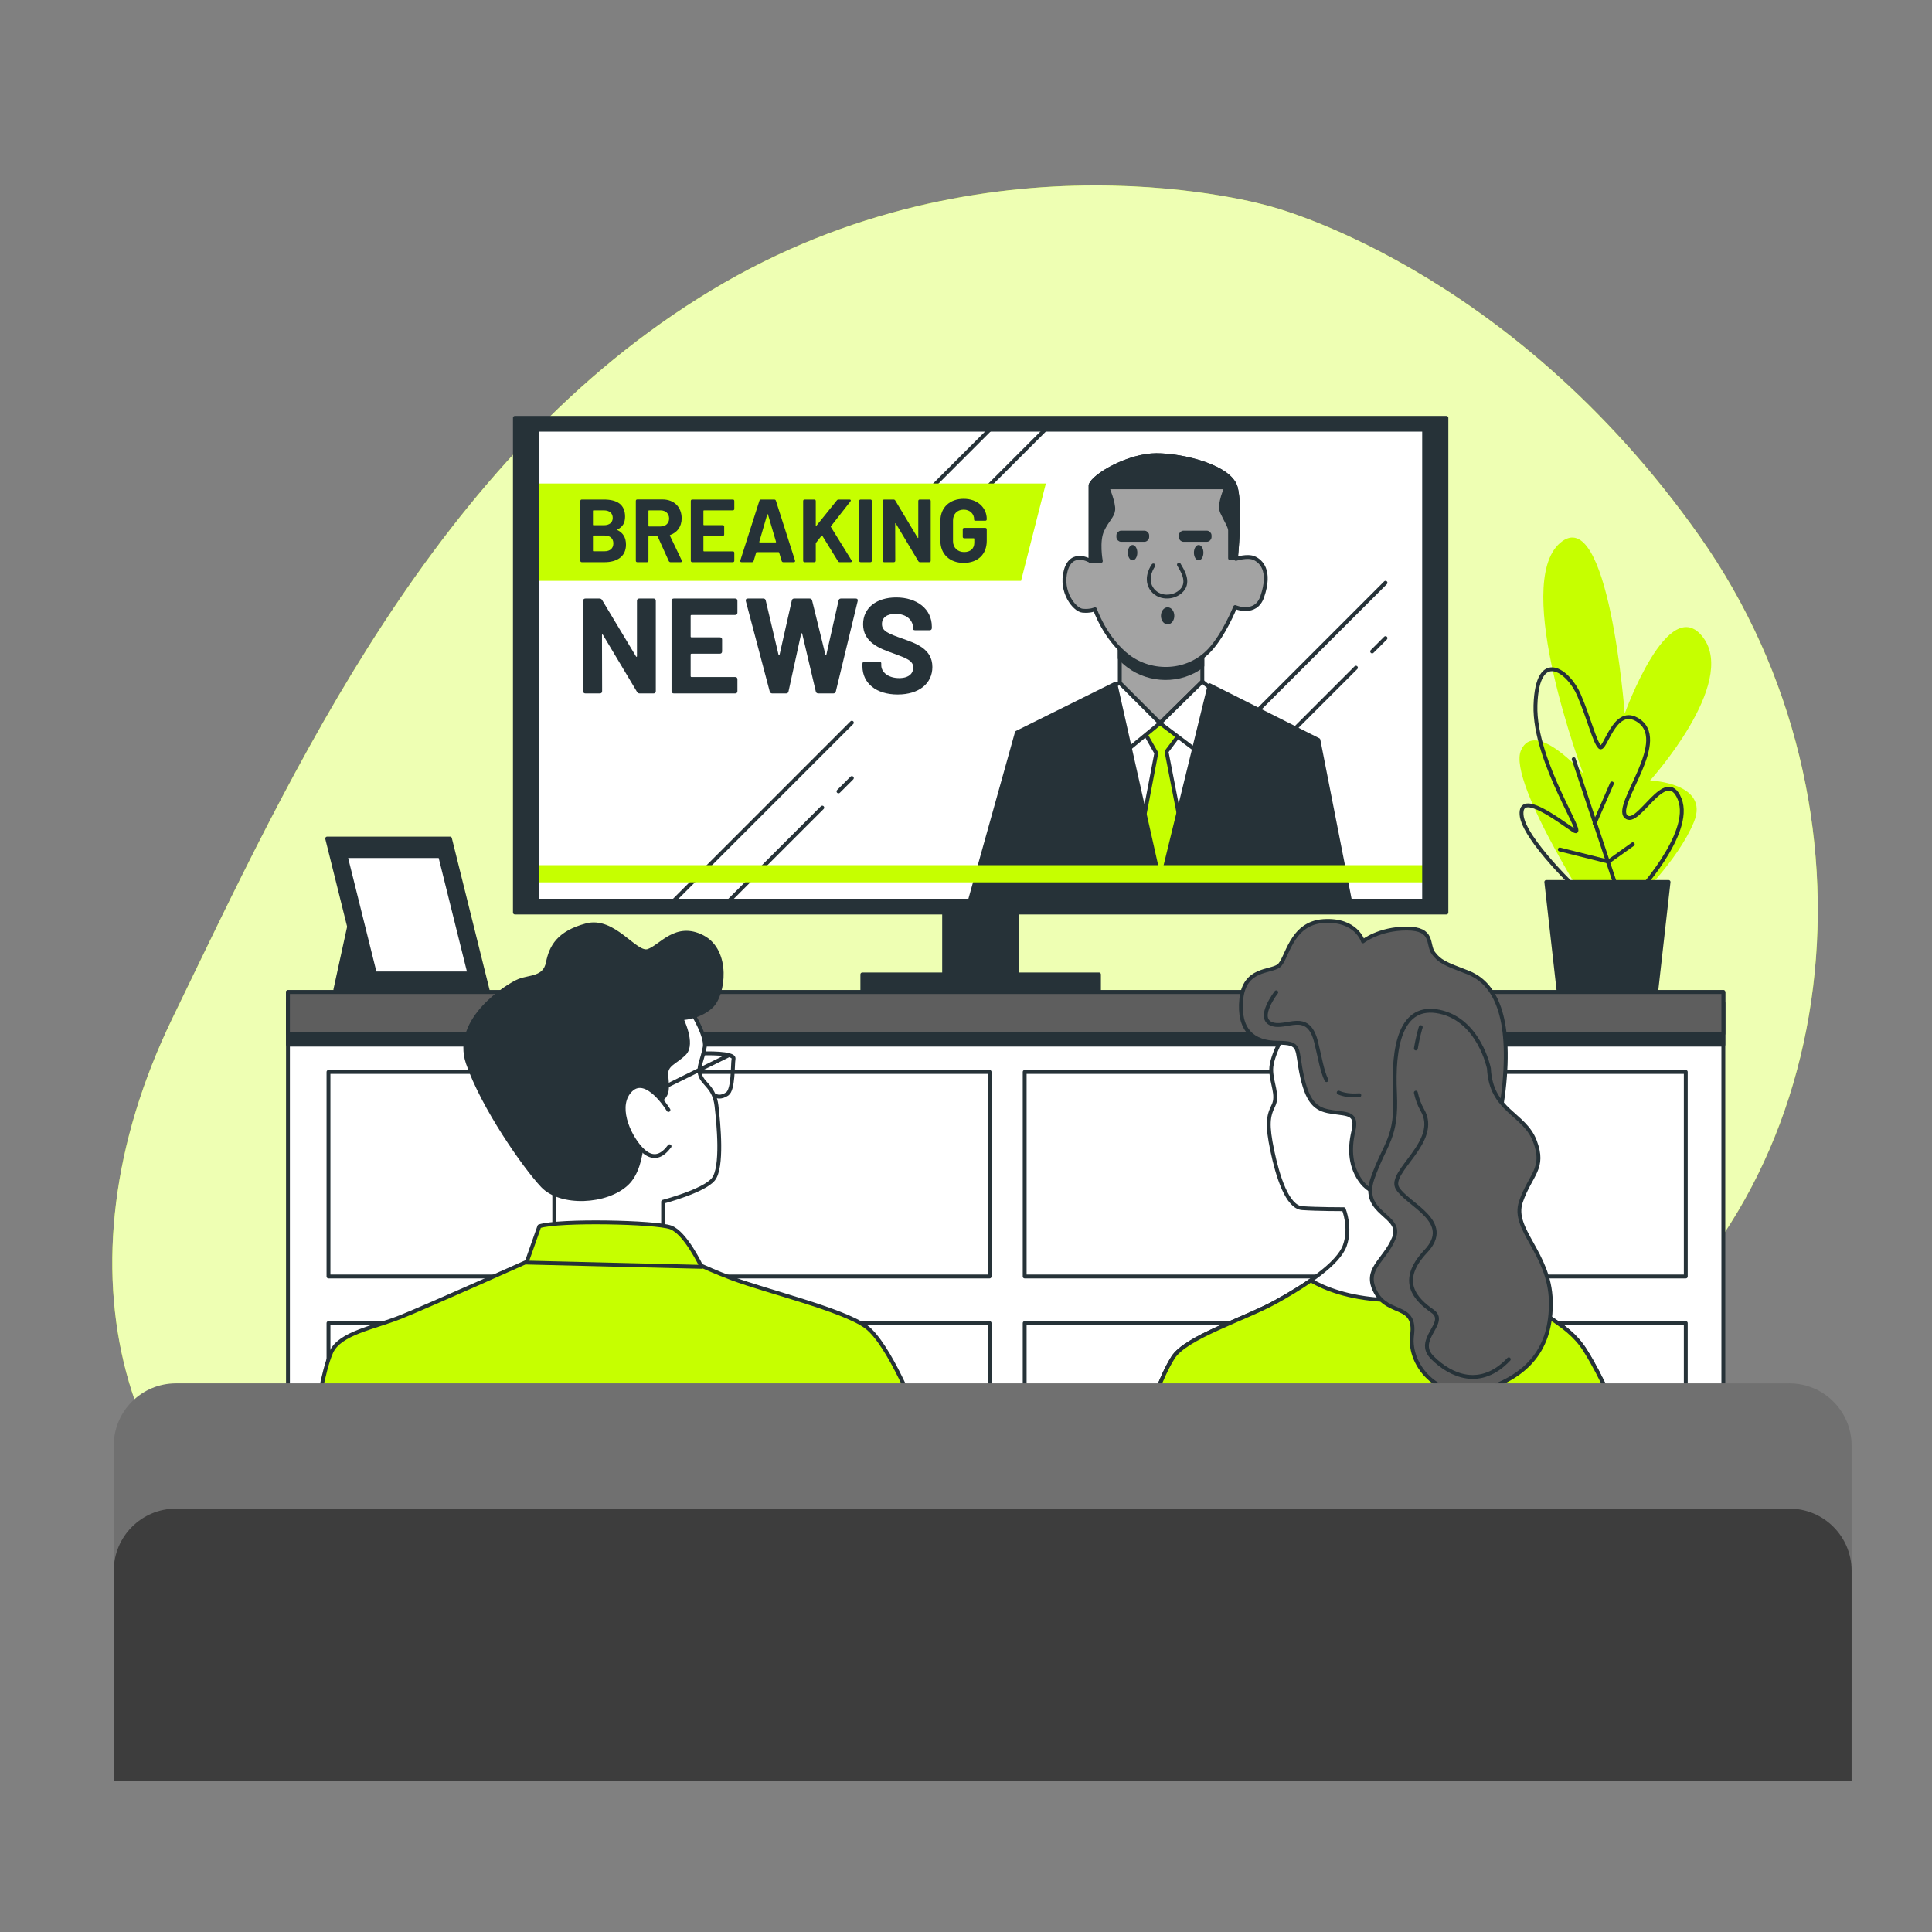 <?xml version="1.0" encoding="utf-8"?>
<!-- Generator: Adobe Illustrator 27.5.0, SVG Export Plug-In . SVG Version: 6.00 Build 0)  -->
<svg version="1.1" xmlns="http://www.w3.org/2000/svg" xmlns:xlink="http://www.w3.org/1999/xlink" x="0px" y="0px"
	 viewBox="0 0 500 500" style="enable-background:new 0 0 500 500;" xml:space="preserve">
<rect x="0" y="0" width="500" height="500" fill="#808080" stroke="none"/>
<g id="Background_Simple">
	<g>
		<path style="fill:#C6FF00;" d="M328.295,53.28c0,0-72.545-21.361-144.18,21.845c-71.635,43.206-108.167,123.78-139.51,188.426
			c-31.342,64.646-13.965,127.981,40.325,154.581c54.29,26.6,91.623-18.38,168.069-24.238c76.446-5.858,96.933,3.67,160.631-41.089
			c63.698-44.759,75.811-143.667,26.26-213.976S328.295,53.28,328.295,53.28z"/>
		<path style="opacity:0.7;fill:#FFFFFF;" d="M328.295,53.28c0,0-72.545-21.361-144.18,21.845
			c-71.635,43.206-108.167,123.78-139.51,188.426c-31.342,64.646-13.965,127.981,40.325,154.581
			c54.29,26.6,91.623-18.38,168.069-24.238c76.446-5.858,96.933,3.67,160.631-41.089c63.698-44.759,75.811-143.667,26.26-213.976
			S328.295,53.28,328.295,53.28z"/>
	</g>
</g>
<g id="TV">
	<g>
		
			<rect id="XMLID_150_" x="244.337" y="234.449" style="fill:#263238;stroke:#263238;stroke-linecap:round;stroke-linejoin:round;stroke-miterlimit:10;" width="18.908" height="20.934"/>
		
			<rect id="XMLID_149_" x="133.255" y="108.145" style="fill:#263238;stroke:#263238;stroke-linecap:round;stroke-linejoin:round;stroke-miterlimit:10;" width="241.074" height="128.015"/>
		<g>
			<defs>
				<rect id="XMLID_146_" x="139.021" y="111.207" width="229.541" height="121.891"/>
			</defs>
			<use xlink:href="#XMLID_146_"  style="overflow:visible;fill:#FFFFFF;"/>
			<clipPath id="XMLID_00000005947445528374153610000007825325604502009227_">
				<use xlink:href="#XMLID_146_"  style="overflow:visible;"/>
			</clipPath>
			<g style="clip-path:url(#XMLID_00000005947445528374153610000007825325604502009227_);">
				
					<line style="fill:none;stroke:#263238;stroke-linecap:round;stroke-linejoin:round;stroke-miterlimit:10;" x1="358.569" y1="150.818" x2="300.543" y2="208.844"/>
				
					<line style="fill:none;stroke:#263238;stroke-linecap:round;stroke-linejoin:round;stroke-miterlimit:10;" x1="350.915" y1="172.794" x2="300.543" y2="223.166"/>
				
					<line style="fill:none;stroke:#263238;stroke-linecap:round;stroke-linejoin:round;stroke-miterlimit:10;" x1="358.569" y1="165.14" x2="355.112" y2="168.596"/>
			</g>
			<g style="clip-path:url(#XMLID_00000005947445528374153610000007825325604502009227_);">
				
					<line style="fill:none;stroke:#263238;stroke-linecap:round;stroke-linejoin:round;stroke-miterlimit:10;" x1="220.459" y1="187.033" x2="162.433" y2="245.059"/>
				
					<line style="fill:none;stroke:#263238;stroke-linecap:round;stroke-linejoin:round;stroke-miterlimit:10;" x1="212.804" y1="209.009" x2="162.433" y2="259.381"/>
				
					<line style="fill:none;stroke:#263238;stroke-linecap:round;stroke-linejoin:round;stroke-miterlimit:10;" x1="220.459" y1="201.355" x2="217.002" y2="204.811"/>
			</g>
			<g style="clip-path:url(#XMLID_00000005947445528374153610000007825325604502009227_);">
				
					<line style="fill:none;stroke:#263238;stroke-linecap:round;stroke-linejoin:round;stroke-miterlimit:10;" x1="293.547" y1="73.779" x2="235.521" y2="131.805"/>
				
					<line style="fill:none;stroke:#263238;stroke-linecap:round;stroke-linejoin:round;stroke-miterlimit:10;" x1="285.893" y1="95.755" x2="235.521" y2="146.127"/>
				
					<line style="fill:none;stroke:#263238;stroke-linecap:round;stroke-linejoin:round;stroke-miterlimit:10;" x1="293.547" y1="88.101" x2="290.09" y2="91.557"/>
			</g>
			<g id="XMLID_144_" style="clip-path:url(#XMLID_00000005947445528374153610000007825325604502009227_);">
				
					<polygon id="XMLID_143_" style="fill:#FFFFFF;stroke:#263238;stroke-linecap:round;stroke-linejoin:round;stroke-miterlimit:10;" points="
					287.534,177.704 279.219,183.184 279.219,232.32 320.039,232.32 320.039,182.617 311.157,177.137 				"/>
				
					<polygon id="XMLID_142_" style="fill:#C6FF00;stroke:#263238;stroke-linecap:round;stroke-linejoin:round;stroke-miterlimit:10;" points="
					295.283,187.909 299.251,194.901 293.771,223.626 300.385,230.997 307.378,222.682 301.897,194.523 307,187.72 300.574,179.972 
									"/>
				
					<polygon id="XMLID_140_" style="fill:#A3A3A3;stroke:#263238;stroke-linecap:round;stroke-linejoin:round;stroke-miterlimit:10;" points="
					289.802,165.42 289.802,176.759 300.196,187.153 311.157,176.381 311.157,166.176 				"/>
				<path style="fill:#263238;stroke:#263238;stroke-linecap:round;stroke-linejoin:round;stroke-miterlimit:10;" d="
					M289.802,170.333c0.697,0.705,1.448,1.382,2.268,1.996c5.417,4.063,13.404,4.32,19.087-0.014v-6.139l-21.355-0.756V170.333z"/>
				<g id="XMLID_137_">
					
						<path id="XMLID_129_" style="fill:#A3A3A3;stroke:#263238;stroke-linecap:round;stroke-linejoin:round;stroke-miterlimit:10;" d="
						M282.243,125.545v19.654c0,0-4.913-3.024-6.425,2.457c-1.512,5.48,2.268,10.205,4.347,10.394s3.213-0.378,3.213-0.378
						s2.646,7.748,8.693,12.284c6.047,4.536,15.307,4.346,20.977-1.701c3.748-3.998,6.614-11.15,6.614-11.15
						s5.292,2.268,6.992-2.646c2.386-6.893-0.378-9.26-2.079-10.016c-1.701-0.756-4.724,0.189-4.724,0.189s1.323-12.851,0-18.331
						c-1.323-5.48-13.607-8.504-20.599-8.504C292.259,117.797,283.188,122.899,282.243,125.545z"/>
					
						<path id="XMLID_138_" style="fill:#263238;stroke:#263238;stroke-linecap:round;stroke-linejoin:round;stroke-miterlimit:10;" d="
						M319.85,126.301c-1.323-5.48-13.607-8.504-20.599-8.504c-6.992,0-16.063,5.102-17.008,7.748v19.654h2.646
						c0,0-0.945-5.103,0.378-7.937c1.323-2.835,2.646-3.591,2.835-5.292c0.189-1.701-1.512-5.858-1.512-5.858h30.804
						c0,0-2.079,4.347-1.134,6.425c0.945,2.079,2.079,3.78,2.079,4.725s0,7.181,0,7.181h1.512c0,0,0.01-0.014,0.022-0.031
						C320.036,142.72,321.073,131.366,319.85,126.301z"/>
					<g id="XMLID_135_">
						
							<path id="XMLID_131_" style="fill:none;stroke:#263238;stroke-linecap:round;stroke-linejoin:round;stroke-miterlimit:10;" d="
							M298.495,146.333c0,0-2.268,3.024-0.567,5.858c1.701,2.835,5.858,2.835,7.937,0.567c2.079-2.268,0-5.291-0.756-6.614"/>
						
							<path id="XMLID_127_" style="fill:#263238;stroke:#263238;stroke-linecap:round;stroke-linejoin:round;stroke-miterlimit:10;" d="
							M303.409,159.373c0,0.939-0.55,1.701-1.228,1.701c-0.678,0-1.228-0.761-1.228-1.701c0-0.939,0.55-1.701,1.228-1.701
							C302.859,157.672,303.409,158.433,303.409,159.373z"/>
						<ellipse id="XMLID_132_" style="fill:#263238;" cx="293.109" cy="143.026" rx="1.228" ry="1.984"/>
						<path id="XMLID_134_" style="fill:#263238;" d="M311.441,143.026c0,1.096-0.55,1.984-1.228,1.984
							c-0.678,0-1.228-0.888-1.228-1.984s0.55-1.984,1.228-1.984C310.891,141.041,311.441,141.93,311.441,143.026z"/>
						
							<path id="XMLID_133_" style="fill:#263238;stroke:#263238;stroke-linecap:round;stroke-linejoin:round;stroke-miterlimit:10;" d="
							M296.147,139.718h-5.963c-0.419,0-0.759-0.34-0.759-0.759v-0.371c0-0.419,0.34-0.759,0.759-0.759h5.963
							c0.419,0,0.759,0.34,0.759,0.759v0.371C296.906,139.378,296.566,139.718,296.147,139.718z"/>
						
							<path id="XMLID_136_" style="fill:#263238;stroke:#263238;stroke-linecap:round;stroke-linejoin:round;stroke-miterlimit:10;" d="
							M312.288,139.718h-5.963c-0.419,0-0.759-0.34-0.759-0.759v-0.371c0-0.419,0.34-0.759,0.759-0.759h5.963
							c0.419,0,0.759,0.34,0.759,0.759v0.371C313.047,139.378,312.707,139.718,312.288,139.718z"/>
					</g>
				</g>
				
					<polygon id="XMLID_139_" style="fill:#FFFFFF;stroke:#263238;stroke-linecap:round;stroke-linejoin:round;stroke-miterlimit:10;" points="
					300.196,187.153 290.558,195.09 287.534,177.704 289.802,176.759 				"/>
				
					<polygon id="XMLID_141_" style="fill:#FFFFFF;stroke:#263238;stroke-linecap:round;stroke-linejoin:round;stroke-miterlimit:10;" points="
					300.196,187.153 311.724,195.846 314.181,178.838 311.157,176.381 				"/>
				
					<polygon id="XMLID_145_" style="fill:#263238;stroke:#263238;stroke-linecap:round;stroke-linejoin:round;stroke-miterlimit:10;" points="
					288.668,176.948 300.385,229.107 313.047,177.326 341.205,191.499 349.332,232.887 251.061,232.887 263.156,189.61 				"/>
			</g>
			<polygon style="clip-path:url(#XMLID_00000005947445528374153610000007825325604502009227_);fill:#C6FF00;" points="
				264.246,150.324 136.341,150.324 136.341,125.139 270.666,125.139 			"/>
			<g style="clip-path:url(#XMLID_00000005947445528374153610000007825325604502009227_);">
				<path style="fill:#263238;" d="M159.825,137.197c1.482,0.741,2.177,1.992,2.177,3.753c0,3.15-2.432,4.54-5.536,4.54h-5.884
					c-0.255,0-0.394-0.139-0.394-0.394v-15.427c0-0.255,0.139-0.394,0.394-0.394h5.698c3.452,0,5.49,1.297,5.49,4.447
					c0,1.621-0.672,2.664-1.946,3.29C159.733,137.058,159.733,137.151,159.825,137.197z M153.455,132.217v3.567
					c0,0.093,0.046,0.139,0.139,0.139h2.687c1.459,0,2.293-0.718,2.293-1.899c0-1.205-0.834-1.946-2.293-1.946h-2.687
					C153.501,132.078,153.455,132.124,153.455,132.217z M158.736,140.625c0-1.274-0.834-2.038-2.293-2.038h-2.849
					c-0.07,0-0.139,0.046-0.139,0.139v3.799c0,0.093,0.046,0.139,0.139,0.139h2.872
					C157.902,142.664,158.736,141.899,158.736,140.625z"/>
				<path style="fill:#263238;" d="M173.077,145.189l-2.849-6.301c-0.023-0.069-0.093-0.116-0.163-0.116h-2.107
					c-0.093,0-0.139,0.046-0.139,0.139v6.185c0,0.255-0.139,0.394-0.394,0.394h-2.479c-0.255,0-0.394-0.139-0.394-0.394v-15.45
					c0-0.255,0.139-0.394,0.394-0.394h6.509c2.988,0,4.957,1.969,4.957,4.888c0,2.108-1.135,3.683-2.965,4.309
					c-0.093,0.023-0.116,0.116-0.07,0.185l3.058,6.393c0.139,0.255,0.023,0.464-0.278,0.464h-2.618
					C173.333,145.49,173.171,145.374,173.077,145.189z M167.819,132.217v3.891c0,0.069,0.046,0.139,0.139,0.139h3.011
					c1.297,0,2.201-0.834,2.201-2.062c0-1.251-0.904-2.108-2.201-2.108h-3.011C167.866,132.078,167.819,132.124,167.819,132.217z"/>
				<path style="fill:#263238;" d="M189.643,132.078h-7.459c-0.069,0-0.139,0.046-0.139,0.139v3.544
					c0,0.093,0.046,0.139,0.139,0.139h4.842c0.255,0,0.394,0.139,0.394,0.394v2.015c0,0.255-0.139,0.394-0.394,0.394h-4.842
					c-0.069,0-0.139,0.046-0.139,0.139v3.706c0,0.069,0.046,0.139,0.139,0.139h7.459c0.255,0,0.394,0.139,0.394,0.394v2.015
					c0,0.255-0.139,0.394-0.394,0.394h-10.47c-0.255,0-0.394-0.139-0.394-0.394v-15.427c0-0.255,0.139-0.394,0.394-0.394h10.47
					c0.255,0,0.394,0.139,0.394,0.394v2.015C190.036,131.939,189.897,132.078,189.643,132.078z"/>
				<path style="fill:#263238;" d="M202.293,145.166l-0.649-2.154c-0.023-0.093-0.069-0.116-0.139-0.116h-5.675
					c-0.069,0-0.116,0.023-0.139,0.116l-0.648,2.154c-0.07,0.208-0.209,0.324-0.44,0.324h-2.687c-0.278,0-0.417-0.185-0.324-0.44
					l4.934-15.45c0.069-0.209,0.208-0.325,0.44-0.325h3.405c0.231,0,0.37,0.116,0.44,0.325l4.934,15.45
					c0.093,0.255-0.046,0.44-0.324,0.44h-2.687C202.501,145.49,202.362,145.374,202.293,145.166z M196.618,140.37h4.1
					c0.093,0,0.139-0.046,0.116-0.162l-2.084-7.065c-0.046-0.116-0.139-0.116-0.186,0l-2.061,7.065
					C196.479,140.324,196.525,140.37,196.618,140.37z"/>
				<path style="fill:#263238;" d="M207.856,145.096v-15.427c0-0.255,0.139-0.394,0.394-0.394h2.479
					c0.255,0,0.393,0.139,0.393,0.394v6.323c0,0.116,0.093,0.162,0.163,0.07l5.281-6.556c0.116-0.162,0.278-0.231,0.486-0.231h2.803
					c0.324,0,0.44,0.208,0.231,0.487l-5.049,6.439c-0.046,0.047-0.046,0.116,0,0.186l5.351,8.64
					c0.162,0.255,0.046,0.464-0.255,0.464h-2.802c-0.209,0-0.348-0.07-0.463-0.255l-4.053-6.579c-0.046-0.093-0.139-0.093-0.209,0
					l-1.413,1.807c-0.046,0.07-0.07,0.093-0.07,0.162v4.471c0,0.255-0.139,0.394-0.393,0.394h-2.479
					C207.994,145.49,207.856,145.351,207.856,145.096z"/>
				<path style="fill:#263238;" d="M222.359,145.096v-15.427c0-0.255,0.139-0.394,0.393-0.394h2.479
					c0.255,0,0.393,0.139,0.393,0.394v15.427c0,0.255-0.139,0.394-0.393,0.394h-2.479
					C222.498,145.49,222.359,145.351,222.359,145.096z"/>
				<path style="fill:#263238;" d="M228.452,145.096v-15.427c0-0.255,0.139-0.394,0.394-0.394h2.386c0.208,0,0.347,0.07,0.463,0.255
					l5.791,9.636c0.07,0.116,0.162,0.093,0.162-0.046v-9.45c0-0.255,0.139-0.394,0.394-0.394h2.432c0.255,0,0.394,0.139,0.394,0.394
					v15.427c0,0.255-0.139,0.394-0.394,0.394h-2.363c-0.208,0-0.348-0.093-0.463-0.278l-5.814-9.729
					c-0.069-0.116-0.162-0.093-0.162,0.046l0.023,9.566c0,0.255-0.139,0.394-0.393,0.394h-2.456
					C228.591,145.49,228.452,145.351,228.452,145.096z"/>
				<path style="fill:#263238;" d="M243.372,139.977v-5.189c0-3.428,2.409-5.698,6.023-5.698c3.59,0,5.976,2.293,5.976,5.235v0.046
					c0,0.255-0.14,0.394-0.395,0.394h-2.478c-0.256,0-0.394-0.093-0.394-0.186v-0.162c0-1.39-1.019-2.525-2.709-2.525
					c-1.668,0-2.757,1.135-2.757,2.802v5.374c0,1.668,1.228,2.802,2.872,2.802c1.598,0,2.64-0.88,2.64-2.409v-1.019
					c0-0.069-0.046-0.139-0.139-0.139h-2.455c-0.256,0-0.395-0.139-0.395-0.394v-1.899c0-0.255,0.139-0.394,0.395-0.394h5.42
					c0.255,0,0.395,0.139,0.395,0.394v2.942c0,3.567-2.386,5.721-5.976,5.721C245.781,145.675,243.372,143.382,243.372,139.977z"/>
			</g>
			<g style="clip-path:url(#XMLID_00000005947445528374153610000007825325604502009227_);">
				<path style="fill:#263238;" d="M150.916,178.86v-23.366c0-0.386,0.21-0.596,0.596-0.596h3.614c0.315,0,0.526,0.105,0.702,0.386
					l8.771,14.595c0.105,0.176,0.246,0.14,0.246-0.07v-14.315c0-0.386,0.21-0.596,0.596-0.596h3.684
					c0.386,0,0.597,0.211,0.597,0.596v23.366c0,0.386-0.211,0.596-0.597,0.596h-3.579c-0.315,0-0.526-0.14-0.701-0.421
					l-8.807-14.736c-0.105-0.176-0.245-0.14-0.245,0.07l0.035,14.49c0,0.386-0.211,0.596-0.597,0.596h-3.719
					C151.127,179.456,150.916,179.246,150.916,178.86z"/>
				<path style="fill:#263238;" d="M190.247,159.142H178.95c-0.105,0-0.211,0.07-0.211,0.21v5.368c0,0.14,0.07,0.211,0.211,0.211
					h7.333c0.386,0,0.596,0.21,0.596,0.596v3.053c0,0.386-0.21,0.596-0.596,0.596h-7.333c-0.105,0-0.211,0.07-0.211,0.211v5.614
					c0,0.105,0.07,0.21,0.211,0.21h11.297c0.386,0,0.597,0.211,0.597,0.596v3.052c0,0.386-0.21,0.596-0.597,0.596h-15.858
					c-0.386,0-0.597-0.21-0.597-0.596v-23.366c0-0.386,0.21-0.596,0.597-0.596h15.858c0.386,0,0.597,0.211,0.597,0.596v3.052
					C190.844,158.931,190.633,159.142,190.247,159.142z"/>
				<path style="fill:#263238;" d="M199.195,178.93l-6.175-23.367c-0.105-0.386,0.106-0.666,0.526-0.666h4
					c0.351,0,0.561,0.175,0.632,0.526l3.298,13.999c0.035,0.175,0.245,0.175,0.281,0l3.158-13.999
					c0.07-0.351,0.281-0.526,0.631-0.526h3.965c0.351,0,0.596,0.175,0.667,0.526l3.438,13.999c0.035,0.21,0.21,0.175,0.245,0
					l3.157-13.999c0.07-0.351,0.281-0.526,0.632-0.526h3.824c0.421,0,0.596,0.281,0.491,0.666l-5.649,23.367
					c-0.07,0.351-0.316,0.526-0.667,0.526h-3.86c-0.351,0-0.596-0.176-0.667-0.526l-3.508-14.911c-0.035-0.175-0.246-0.21-0.281,0
					l-3.263,14.911c-0.07,0.351-0.281,0.526-0.632,0.526h-3.578C199.51,179.456,199.265,179.246,199.195,178.93z"/>
				<path style="fill:#263238;" d="M223.194,172.404v-0.597c0-0.386,0.21-0.596,0.596-0.596h3.684c0.386,0,0.596,0.176,0.596,0.456
					v0.491c0,1.789,1.789,3.333,4.631,3.333c2.667,0,3.649-1.333,3.649-2.736c0-1.79-1.79-2.421-5.123-3.649
					c-3.649-1.263-7.859-2.912-7.859-7.543c0-4.316,3.544-6.947,8.561-6.947c5.403,0,9.228,3.018,9.228,7.543v0.351
					c0,0.386-0.211,0.596-0.597,0.596h-3.684c-0.386,0-0.597-0.14-0.597-0.351v-0.351c0-1.825-1.578-3.544-4.526-3.544
					c-2.245,0-3.508,0.982-3.508,2.631c0,1.824,1.543,2.456,5.438,3.824c3.193,1.157,7.613,2.526,7.613,7.298
					c0,4.28-3.473,7.122-8.982,7.122C226.808,179.737,223.194,176.86,223.194,172.404z"/>
			</g>
			
				<rect x="136.341" y="223.907" style="clip-path:url(#XMLID_00000005947445528374153610000007825325604502009227_);fill:#C6FF00;" width="233.092" height="4.444"/>
			
				<use xlink:href="#XMLID_146_"  style="overflow:visible;fill:none;stroke:#263238;stroke-linecap:round;stroke-linejoin:round;stroke-miterlimit:10;"/>
		</g>
		
			<rect id="XMLID_151_" x="223.172" y="252.175" style="fill:#263238;stroke:#263238;stroke-linecap:round;stroke-linejoin:round;stroke-miterlimit:10;" width="61.24" height="4.558"/>
	</g>
</g>
<g id="Picture">
	<g>
		<polygon style="fill:#263238;stroke:#263238;stroke-linecap:round;stroke-linejoin:round;stroke-miterlimit:10;" points="
			90.98,236.914 86.79,256.116 97.962,256.116 		"/>
		<polygon style="fill:#263238;stroke:#263238;stroke-linecap:round;stroke-linejoin:round;stroke-miterlimit:10;" points="
			116.447,217.014 84.676,217.014 94.49,256.465 126.261,256.465 		"/>
		<polygon style="fill:#FFFFFF;stroke:#263238;stroke-linecap:round;stroke-linejoin:round;stroke-miterlimit:10;" points="
			113.921,221.553 89.461,221.553 97.016,251.927 121.477,251.927 		"/>
	</g>
</g>
<g id="Plants">
	<g>
		<path style="fill:#C6FF00;" d="M413.911,239c0,0-23.879-36.415-20.297-44.772c3.582-8.358,16.118,5.97,16.118,5.97
			s-18.506-48.951-5.97-59.697c12.536-10.745,16.715,44.176,16.715,44.176s11.342-31.639,20.297-19.7
			c8.954,11.939-13.73,37.012-13.73,37.012s15.521,0.597,11.342,10.745c-4.179,10.148-15.521,20.894-15.521,20.894L413.911,239z"/>
		<g>
			<path style="fill:none;stroke:#263238;stroke-linecap:round;stroke-linejoin:round;stroke-miterlimit:10;" d="M409.069,231.09
				c0,0-14.84-13.94-15.289-20.236c-0.45-6.296,9.444,1.349,13.491,4.047c4.047,2.698-10.343-17.538-9.893-32.377
				c0.45-14.84,8.544-8.994,11.242-2.698c2.698,6.296,4.047,12.142,5.396,13.491c1.349,1.349,3.598-10.343,9.443-7.195
				c9.345,5.032-5.846,22.035-2.698,25.182c3.148,3.148,10.343-13.491,13.94-4.497c3.598,8.994-11.692,25.182-11.692,25.182"/>
			
				<line style="fill:none;stroke:#263238;stroke-linecap:round;stroke-linejoin:round;stroke-miterlimit:10;" x1="418.512" y1="230.191" x2="407.27" y2="196.464"/>
			
				<line style="fill:none;stroke:#263238;stroke-linecap:round;stroke-linejoin:round;stroke-miterlimit:10;" x1="412.666" y1="213.103" x2="417.163" y2="202.76"/>
			<polyline style="fill:none;stroke:#263238;stroke-linecap:round;stroke-linejoin:round;stroke-miterlimit:10;" points="
				403.672,219.848 416.264,222.996 422.559,218.499 			"/>
		</g>
		<polygon style="fill:#263238;stroke:#263238;stroke-linecap:round;stroke-linejoin:round;stroke-miterlimit:10;" points="
			431.82,228.255 400.18,228.255 403.344,256.312 428.656,256.312 		"/>
	</g>
</g>
<g id="Furniture">
	<g>
		
			<rect id="XMLID_153_" x="74.524" y="256.734" style="fill:#FFFFFF;stroke:#263238;stroke-linecap:round;stroke-linejoin:round;stroke-miterlimit:10;" width="371.476" height="150.881"/>
		
			<rect id="XMLID_155_" x="85.012" y="277.419" style="fill:#FFFFFF;stroke:#263238;stroke-linecap:round;stroke-linejoin:round;stroke-miterlimit:10;" width="171.094" height="52.93"/>
		
			<rect id="XMLID_157_" x="265.184" y="277.419" style="fill:#FFFFFF;stroke:#263238;stroke-linecap:round;stroke-linejoin:round;stroke-miterlimit:10;" width="171.094" height="52.93"/>
		
			<rect id="XMLID_3_" x="85.012" y="342.419" style="fill:#FFFFFF;stroke:#263238;stroke-linecap:round;stroke-linejoin:round;stroke-miterlimit:10;" width="171.094" height="52.93"/>
		
			<rect id="XMLID_2_" x="265.184" y="342.419" style="fill:#FFFFFF;stroke:#263238;stroke-linecap:round;stroke-linejoin:round;stroke-miterlimit:10;" width="171.094" height="52.93"/>
		
			<rect id="XMLID_1_" x="74.524" y="259.579" style="fill:#263238;stroke:#263238;stroke-linecap:round;stroke-linejoin:round;stroke-miterlimit:10;" width="371.476" height="10.774"/>
		
			<rect id="XMLID_154_" x="74.524" y="256.734" style="fill:#5E5E5E;stroke:#263238;stroke-linecap:round;stroke-linejoin:round;stroke-miterlimit:10;" width="371.476" height="10.774"/>
	</g>
</g>
<g id="Character_2">
	<g id="XMLID_147_">
		<path id="XMLID_125_" style="fill:#FFFFFF;stroke:#263238;stroke-linecap:round;stroke-linejoin:round;stroke-miterlimit:10;" d="
			M332.852,266.544c0,0-3.867,6.628-3.867,10.219c0,3.59,1.933,6.628,0.552,9.39c-1.381,2.762-1.657,4.971-0.276,11.6
			c1.381,6.628,3.867,14.638,7.733,14.914c3.867,0.276,10.771,0.276,10.771,0.276s1.933,4.695,0.276,9.39
			c-1.657,4.695-9.943,10.219-17.952,14.638c-8.009,4.419-23.2,9.114-26.514,14.362c-3.314,5.247-6.076,14.086-6.076,14.086h120.694
			c0,0-3.314-8.562-8.009-16.019c-4.695-7.457-13.533-10.219-24.305-17.952c-10.771-7.733-13.257-19.885-13.257-27.895
			c0-8.009-1.105-27.619-12.152-37.009C349.424,257.154,336.167,262.125,332.852,266.544z"/>
		<path id="XMLID_130_" style="fill:#C6FF00;stroke:#263238;stroke-linecap:round;stroke-linejoin:round;stroke-miterlimit:10;" d="
			M410.185,349.4c-4.695-7.457-13.533-10.219-24.305-17.952c-1.733-1.244-3.23-2.612-4.559-4.049
			c-4.737,4.442-12.661,9.667-23.336,9.02c-9.036-0.548-15.014-2.86-18.75-5.052c-2.814,1.96-5.998,3.868-9.145,5.605
			c-8.009,4.419-23.2,9.114-26.514,14.362c-3.314,5.247-6.076,14.086-6.076,14.086h120.694
			C418.194,365.419,414.88,356.857,410.185,349.4z"/>
		<g>
			
				<path id="XMLID_123_" style="fill:#5C5C5C;stroke:#263238;stroke-linecap:round;stroke-linejoin:round;stroke-miterlimit:10;" d="
				M352.738,243.62c0,0-1.657-5.8-10.219-5.248c-8.562,0.552-9.39,9.943-11.6,11.6c-2.21,1.657-8.838,0.552-9.667,8.562
				c-0.829,8.009,3.038,11.324,9.39,11.324s4.695,1.381,6.352,8.838c1.657,7.457,4.143,8.562,8.009,9.114
				c3.867,0.552,6.352,0.276,5.248,4.971c-1.105,4.695-0.829,9.39,2.209,13.257c3.038,3.867,12.152,6.905,20.99,2.762
				c8.838-4.143,14.638-11.876,16.019-30.104c1.381-18.228-3.867-24.857-9.667-27.066c-5.8-2.21-7.181-2.762-8.838-4.971
				c-1.657-2.209,0.276-6.352-6.905-6.352S352.738,243.62,352.738,243.62z"/>
			<path style="fill:none;stroke:#263238;stroke-linecap:round;stroke-linejoin:round;stroke-miterlimit:10;" d="M346.448,282.764
				c1.313,0.589,3.031,0.836,5.34,0.683"/>
			<path style="fill:none;stroke:#263238;stroke-linecap:round;stroke-linejoin:round;stroke-miterlimit:10;" d="M330.297,256.799
				c0,0-5.134,6.588-1.289,8.166c3.845,1.578,9.456-3.868,11.605,4.728c1.005,4.019,1.494,7.42,2.674,9.839"/>
		</g>
		<g>
			
				<path id="XMLID_126_" style="fill:#5C5C5C;stroke:#263238;stroke-linecap:round;stroke-linejoin:round;stroke-miterlimit:10;" d="
				M385.328,276.487c0,0-2.486-12.428-12.705-14.638c-10.219-2.209-12.152,9.114-11.6,20.99c0.552,11.876-2.486,12.705-5.8,22.095
				c-3.314,9.39,8.009,9.39,5.524,15.467c-2.486,6.076-8.009,8.009-4.695,14.085c3.314,6.076,10.495,2.762,9.39,11.048
				c-1.105,8.286,7.733,17.676,18.781,14.086c11.048-3.591,17.4-10.495,17.124-22.924c-0.276-12.428-10.219-18.504-7.733-25.685
				c2.486-7.181,6.352-8.562,3.591-15.743C394.442,288.087,385.88,287.534,385.328,276.487z"/>
			<path style="fill:none;stroke:#263238;stroke-linecap:round;stroke-linejoin:round;stroke-miterlimit:10;" d="M366.421,282.77
				c0.347,1.604,0.892,3.151,1.7,4.546c4.728,8.166-9.026,15.903-6.447,20.201c2.579,4.298,14.614,8.596,7.307,16.333
				s-2.579,12.465,1.719,15.473s-4.728,7.307,0,12.035c4.728,4.728,12.465,8.167,19.771,0.43"/>
			<path style="fill:none;stroke:#263238;stroke-linecap:round;stroke-linejoin:round;stroke-miterlimit:10;" d="M367.691,265.825
				c0,0-0.734,2.275-1.262,5.522"/>
		</g>
	</g>
</g>
<g id="Character_1">
	<g id="XMLID_148_">
		<path id="XMLID_122_" style="fill:#C6FF00;stroke:#263238;stroke-linecap:round;stroke-linejoin:round;stroke-miterlimit:10;" d="
			M139.579,325.096c0,0-29,12.981-35.904,15.743c-6.905,2.762-15.743,4.143-17.952,9.114c-2.21,4.971-3.867,16.295-3.867,16.295
			h155.493c0,0-7.181-18.505-13.257-22.924s-25.685-9.114-34.523-12.428c-8.838-3.314-10.495-4.971-15.19-5.524
			C169.684,324.819,139.579,325.096,139.579,325.096z"/>
		<path id="XMLID_120_" style="fill:#FFFFFF;stroke:#263238;stroke-linecap:round;stroke-linejoin:round;stroke-miterlimit:10;" d="
			M177.969,260.192c0,0,4.971,7.457,4.419,10.771c-0.552,3.314-1.933,5.248-1.105,7.457c0.828,2.209,3.59,3.038,4.143,7.733
			c0.552,4.695,1.657,16.019-0.829,19.057c-2.486,3.038-12.981,5.8-12.981,5.8v10.771l-28.171-1.105v-18.228
			c0,0-3.867-4.971-3.867-17.676c0-12.705,17.124-24.305,23.476-27.342C169.407,254.392,177.969,260.192,177.969,260.192z"/>
		<path id="XMLID_112_" style="fill:#263238;stroke:#263238;stroke-linecap:round;stroke-linejoin:round;stroke-miterlimit:10;" d="
			M176.312,263.506c0,0,3.314,6.629,0.829,9.114c-2.486,2.486-4.971,2.762-4.695,5.8c0.276,3.038,0.552,4.971-1.657,6.352
			c-2.21,1.381-4.143,0.829-4.419,2.486c-0.276,1.657,1.105,14.086-4.143,19.057c-5.247,4.971-17.124,5.524-21.819,0.552
			c-4.695-4.971-15.466-20.438-19.333-31.762c-3.867-11.324,10.495-20.162,13.257-21.267c2.762-1.105,6.629-0.552,7.457-4.695
			c0.829-4.143,2.762-7.733,9.943-9.667c7.181-1.933,12.705,7.733,16.019,6.628c3.314-1.105,7.181-7.181,14.085-3.59
			c6.905,3.59,5.524,14.914,2.21,17.952C180.731,263.506,176.312,263.506,176.312,263.506z"/>
		
			<line id="XMLID_119_" style="fill:#FFFFFF;stroke:#263238;stroke-linecap:round;stroke-linejoin:round;stroke-miterlimit:10;" x1="188.464" y1="273.172" x2="164.988" y2="284.772"/>
		<path id="XMLID_121_" style="fill:none;stroke:#263238;stroke-linecap:round;stroke-linejoin:round;stroke-miterlimit:10;" d="
			M182.112,272.62c0,0,8.01-0.276,7.733,1.381s0,8.009-1.657,9.114c-1.657,1.105-2.762,0.552-2.762,0.552"/>
		<path id="XMLID_118_" style="fill:#C6FF00;stroke:#263238;stroke-linecap:round;stroke-linejoin:round;stroke-miterlimit:10;" d="
			M139.579,317.362l-3.314,9.39l45.295,1.105c0,0-4.143-8.838-8.01-10.219C169.684,316.258,144.827,315.705,139.579,317.362z"/>
		<path id="XMLID_117_" style="fill:#FFFFFF;stroke:#263238;stroke-linecap:round;stroke-linejoin:round;stroke-miterlimit:10;" d="
			M172.998,287.258c0,0-5.524-9.114-9.667-5.248c-4.143,3.867-0.829,11.6,2.486,15.19c3.314,3.59,5.8,1.657,7.457-0.552"/>
	</g>
</g>
<g id="Couch">
	<g>
		<path id="XMLID_124_" style="fill:#707070;" d="M463.11,358.019H45.528c-8.882,0-16.083,7.201-16.083,16.083v66.472h449.747
			v-66.472C479.193,365.219,471.992,358.019,463.11,358.019z"/>
		<path id="XMLID_128_" style="fill:#3D3D3D;" d="M463.11,390.433H45.528c-8.882,0-16.083,7.201-16.083,16.083v54.317h449.747
			v-54.317C479.193,397.634,471.992,390.433,463.11,390.433z"/>
	</g>
</g>
</svg>
